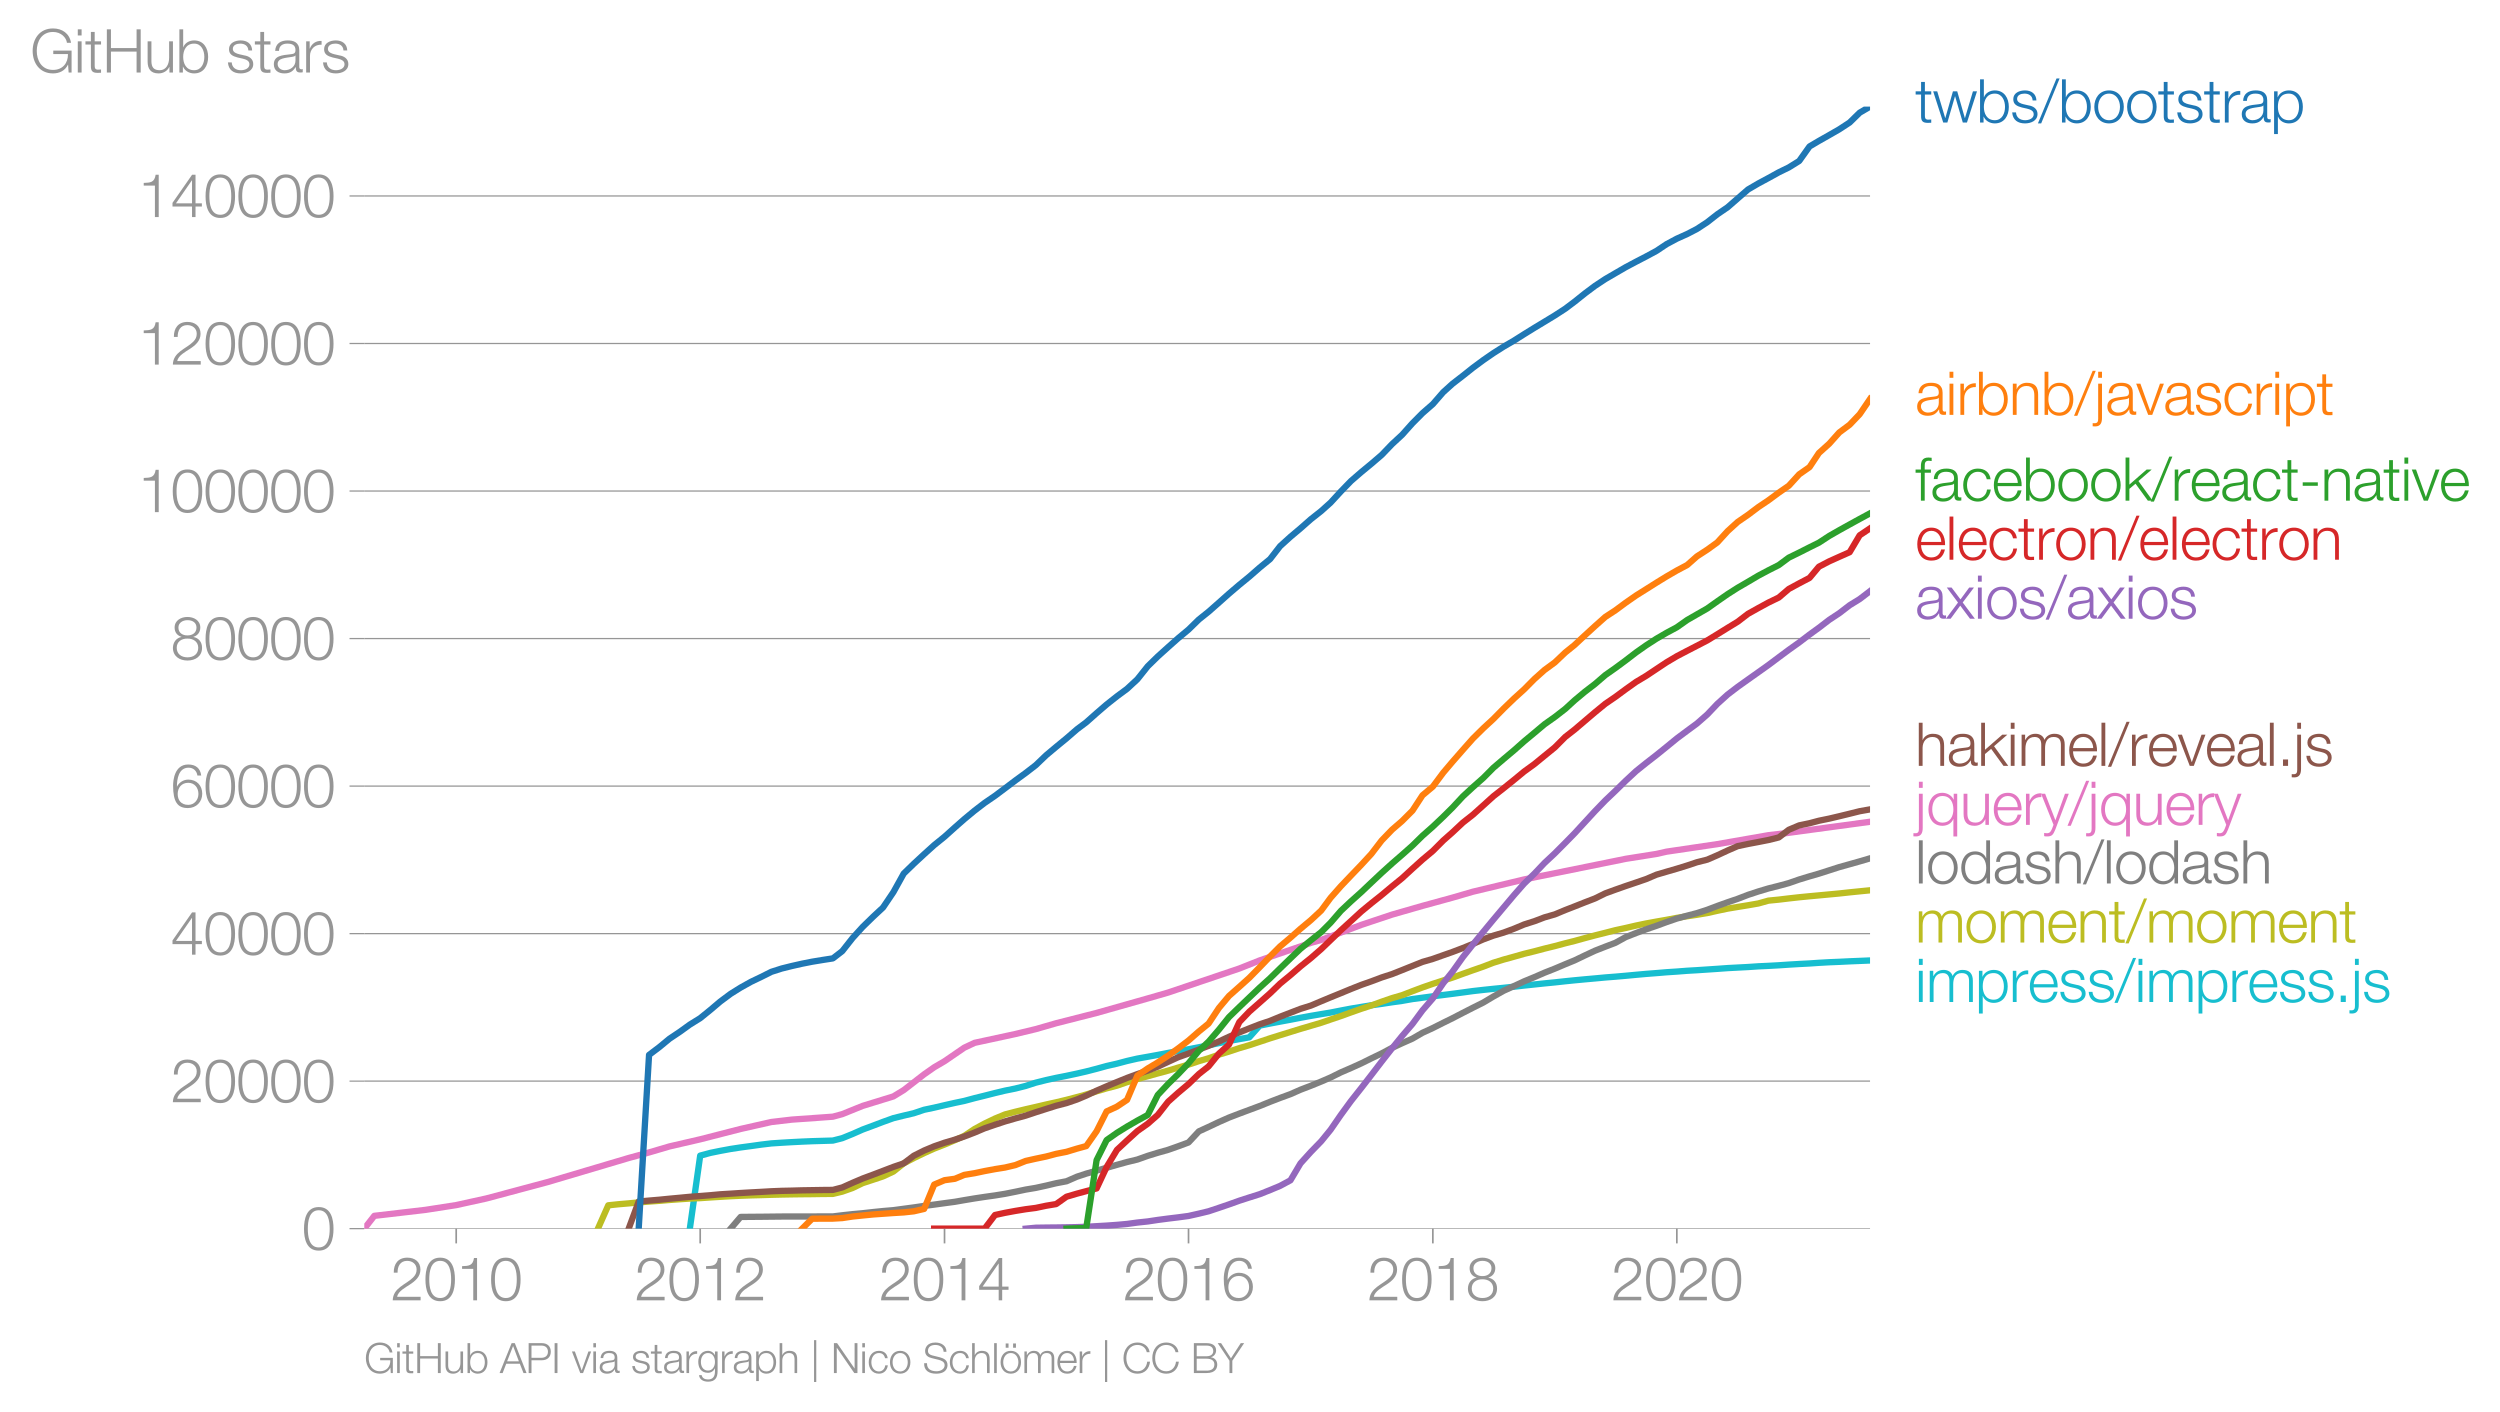 <svg height="446.568" viewBox="0 0 592.923 334.926" width="790.564" xmlns="http://www.w3.org/2000/svg" xmlns:xlink="http://www.w3.org/1999/xlink"><defs><style>*{stroke-linecap:butt;stroke-linejoin:round}</style></defs><g id="figure_1"><path d="M0 334.926h592.923V0H0z" style="fill:none" id="patch_1"/><g id="axes_1"><path d="M86.396 291.4h357.12V25.286H86.396z" style="fill:none" id="patch_2"/><g id="matplotlib.axis_1"><g id="xtick_1"><g id="line2d_1"><defs><path d="M0 0v3.5" id="m1c7917f237" style="stroke:#969696;stroke-width:.4"/></defs><use style="fill:#969696;stroke:#969696;stroke-width:.4" x="108.196" xlink:href="#m1c7917f237" y="291.399"/></g><g style="fill:#969696" transform="matrix(.14 0 0 -.14 92.63 308.396)" id="text_1"><defs><path d="M3181 371H691c109 602 909 999 1344 1293 583 378 1127 845 1127 1594 0 832-608 1260-1389 1260-973 0-1453-665-1434-1587h403c-12 659 276 1248 1012 1248 544 0 1004-333 1004-915 0-358-128-595-371-845C1626 1658 262 1331 230 0h2951v371z" id="HelveticaNeue-Light-32" transform="scale(.016)"/><path d="M1779 4179c1024 0 1159-1190 1159-1965 0-780-135-1971-1159-1971S621 1434 621 2214c0 775 134 1965 1158 1965zm0 339C474 4518 218 3258 218 2208 218 1165 474-96 1779-96c1306 0 1562 1261 1562 2310 0 1044-256 2304-1562 2304z" id="HelveticaNeue-Light-30" transform="scale(.016)"/><path d="M621 3328h1184V0h403v4480h-326c-122-826-557-838-1261-864v-288z" id="HelveticaNeue-Light-31" transform="scale(.016)"/></defs><use xlink:href="#HelveticaNeue-Light-32"/><use x="55.6" xlink:href="#HelveticaNeue-Light-30"/><use x="111.2" xlink:href="#HelveticaNeue-Light-31"/><use x="166.8" xlink:href="#HelveticaNeue-Light-30"/></g></g><g id="xtick_2"><use style="fill:#969696;stroke:#969696;stroke-width:.4" x="166.065" xlink:href="#m1c7917f237" y="291.399" id="line2d_2"/><g style="fill:#969696" transform="matrix(.14 0 0 -.14 150.498 308.396)" id="text_2"><use xlink:href="#HelveticaNeue-Light-32"/><use x="55.6" xlink:href="#HelveticaNeue-Light-30"/><use x="111.2" xlink:href="#HelveticaNeue-Light-31"/><use x="166.8" xlink:href="#HelveticaNeue-Light-32"/></g></g><g id="xtick_3"><use style="fill:#969696;stroke:#969696;stroke-width:.4" x="224.012" xlink:href="#m1c7917f237" y="291.399" id="line2d_3"/><g style="fill:#969696" transform="matrix(.14 0 0 -.14 208.446 308.396)" id="text_3"><defs><path d="M192 1114h2067V0h371v1114h672v339h-672v3027h-364L192 1504v-390zm365 339 1689 2438h13V1453H557z" id="HelveticaNeue-Light-34" transform="scale(.016)"/></defs><use xlink:href="#HelveticaNeue-Light-32"/><use x="55.6" xlink:href="#HelveticaNeue-Light-30"/><use x="111.2" xlink:href="#HelveticaNeue-Light-31"/><use x="166.8" xlink:href="#HelveticaNeue-Light-34"/></g></g><g id="xtick_4"><use style="fill:#969696;stroke:#969696;stroke-width:.4" x="281.881" xlink:href="#m1c7917f237" y="291.399" id="line2d_4"/><g style="fill:#969696" transform="matrix(.14 0 0 -.14 266.315 308.396)" id="text_4"><defs><path d="M1856 2579c685 0 1082-531 1082-1184 0-621-436-1152-1076-1152-780 0-1120 519-1120 1152 0 659 410 1184 1114 1184zm1376 768c-96 781-589 1171-1376 1171-1466 0-1600-1702-1600-2233C256 538 736-96 1824-96c883 0 1517 646 1517 1517 0 877-583 1497-1479 1497-505 0-979-300-1190-742h-13c0 813 192 2003 1235 2003 519 0 864-339 935-832h403z" id="HelveticaNeue-Light-36" transform="scale(.016)"/></defs><use xlink:href="#HelveticaNeue-Light-32"/><use x="55.6" xlink:href="#HelveticaNeue-Light-30"/><use x="111.2" xlink:href="#HelveticaNeue-Light-31"/><use x="166.8" xlink:href="#HelveticaNeue-Light-36"/></g></g><g id="xtick_5"><use style="fill:#969696;stroke:#969696;stroke-width:.4" x="339.829" xlink:href="#m1c7917f237" y="291.399" id="line2d_5"/><g style="fill:#969696" transform="matrix(.14 0 0 -.14 324.262 308.396)" id="text_5"><defs><path d="M1779 243c-627 0-1139 339-1139 1011 0 660 525 986 1139 973 602 13 1139-326 1139-973 0-684-512-1011-1139-1011zm1357 3155c0 768-698 1120-1363 1120-659 0-1357-352-1357-1120 0-492 262-844 730-985v-13c-551-102-896-563-909-1146C237 352 941-96 1779-96c839 0 1543 448 1543 1350 0 602-340 1031-916 1146v13c455 134 730 499 730 985zm-1357-832c-473-12-960 231-960 832 0 512 467 781 960 781 538 0 954-269 954-781 0-576-461-844-954-832z" id="HelveticaNeue-Light-38" transform="scale(.016)"/></defs><use xlink:href="#HelveticaNeue-Light-32"/><use x="55.6" xlink:href="#HelveticaNeue-Light-30"/><use x="111.2" xlink:href="#HelveticaNeue-Light-31"/><use x="166.8" xlink:href="#HelveticaNeue-Light-38"/></g></g><g id="xtick_6"><use style="fill:#969696;stroke:#969696;stroke-width:.4" x="397.697" xlink:href="#m1c7917f237" y="291.399" id="line2d_6"/><g style="fill:#969696" transform="matrix(.14 0 0 -.14 382.13 308.396)" id="text_6"><use xlink:href="#HelveticaNeue-Light-32"/><use x="55.6" xlink:href="#HelveticaNeue-Light-30"/><use x="111.2" xlink:href="#HelveticaNeue-Light-32"/><use x="166.8" xlink:href="#HelveticaNeue-Light-30"/></g></g></g><g id="matplotlib.axis_2"><g id="ytick_1"><path clip-path="url(#p773ea79b3d)" d="M86.396 291.4h357.12" style="fill:none;stroke:#969696;stroke-linecap:square;stroke-width:.3" id="line2d_7"/><g id="line2d_8"><defs><path d="M0 0h-3.5" id="m06f030bf87" style="stroke:#969696;stroke-width:.3"/></defs><use style="fill:#969696;stroke:#969696;stroke-width:.3" x="86.396" xlink:href="#m06f030bf87" y="291.399"/></g><use xlink:href="#HelveticaNeue-Light-30" style="fill:#969696" transform="matrix(.14 0 0 -.14 71.613 296.397)" id="text_7"/></g><g id="ytick_2"><path clip-path="url(#p773ea79b3d)" d="M86.396 256.41h357.12" style="fill:none;stroke:#969696;stroke-linecap:square;stroke-width:.3" id="line2d_9"/><use style="fill:#969696;stroke:#969696;stroke-width:.3" x="86.396" xlink:href="#m06f030bf87" y="256.411" id="line2d_10"/><g style="fill:#969696" transform="matrix(.14 0 0 -.14 40.48 261.41)" id="text_8"><use xlink:href="#HelveticaNeue-Light-32"/><use x="55.6" xlink:href="#HelveticaNeue-Light-30"/><use x="111.2" xlink:href="#HelveticaNeue-Light-30"/><use x="166.8" xlink:href="#HelveticaNeue-Light-30"/><use x="222.4" xlink:href="#HelveticaNeue-Light-30"/></g></g><g id="ytick_3"><path clip-path="url(#p773ea79b3d)" d="M86.396 221.423h357.12" style="fill:none;stroke:#969696;stroke-linecap:square;stroke-width:.3" id="line2d_11"/><use style="fill:#969696;stroke:#969696;stroke-width:.3" x="86.396" xlink:href="#m06f030bf87" y="221.423" id="line2d_12"/><g style="fill:#969696" transform="matrix(.14 0 0 -.14 40.48 226.421)" id="text_9"><use xlink:href="#HelveticaNeue-Light-34"/><use x="55.6" xlink:href="#HelveticaNeue-Light-30"/><use x="111.2" xlink:href="#HelveticaNeue-Light-30"/><use x="166.8" xlink:href="#HelveticaNeue-Light-30"/><use x="222.4" xlink:href="#HelveticaNeue-Light-30"/></g></g><g id="ytick_4"><path clip-path="url(#p773ea79b3d)" d="M86.396 186.434h357.12" style="fill:none;stroke:#969696;stroke-linecap:square;stroke-width:.3" id="line2d_13"/><use style="fill:#969696;stroke:#969696;stroke-width:.3" x="86.396" xlink:href="#m06f030bf87" y="186.434" id="line2d_14"/><g style="fill:#969696" transform="matrix(.14 0 0 -.14 40.48 191.433)" id="text_10"><use xlink:href="#HelveticaNeue-Light-36"/><use x="55.6" xlink:href="#HelveticaNeue-Light-30"/><use x="111.2" xlink:href="#HelveticaNeue-Light-30"/><use x="166.8" xlink:href="#HelveticaNeue-Light-30"/><use x="222.4" xlink:href="#HelveticaNeue-Light-30"/></g></g><g id="ytick_5"><path clip-path="url(#p773ea79b3d)" d="M86.396 151.446h357.12" style="fill:none;stroke:#969696;stroke-linecap:square;stroke-width:.3" id="line2d_15"/><use style="fill:#969696;stroke:#969696;stroke-width:.3" x="86.396" xlink:href="#m06f030bf87" y="151.446" id="line2d_16"/><g style="fill:#969696" transform="matrix(.14 0 0 -.14 40.48 156.444)" id="text_11"><use xlink:href="#HelveticaNeue-Light-38"/><use x="55.6" xlink:href="#HelveticaNeue-Light-30"/><use x="111.2" xlink:href="#HelveticaNeue-Light-30"/><use x="166.8" xlink:href="#HelveticaNeue-Light-30"/><use x="222.4" xlink:href="#HelveticaNeue-Light-30"/></g></g><g id="ytick_6"><path clip-path="url(#p773ea79b3d)" d="M86.396 116.458h357.12" style="fill:none;stroke:#969696;stroke-linecap:square;stroke-width:.3" id="line2d_17"/><use style="fill:#969696;stroke:#969696;stroke-width:.3" x="86.396" xlink:href="#m06f030bf87" y="116.458" id="line2d_18"/><g style="fill:#969696" transform="matrix(.14 0 0 -.14 32.697 121.456)" id="text_12"><use xlink:href="#HelveticaNeue-Light-31"/><use x="55.6" xlink:href="#HelveticaNeue-Light-30"/><use x="111.2" xlink:href="#HelveticaNeue-Light-30"/><use x="166.8" xlink:href="#HelveticaNeue-Light-30"/><use x="222.4" xlink:href="#HelveticaNeue-Light-30"/><use x="278" xlink:href="#HelveticaNeue-Light-30"/></g></g><g id="ytick_7"><path clip-path="url(#p773ea79b3d)" d="M86.396 81.47h357.12" style="fill:none;stroke:#969696;stroke-linecap:square;stroke-width:.3" id="line2d_19"/><use style="fill:#969696;stroke:#969696;stroke-width:.3" x="86.396" xlink:href="#m06f030bf87" y="81.469" id="line2d_20"/><g style="fill:#969696" transform="matrix(.14 0 0 -.14 32.697 86.468)" id="text_13"><use xlink:href="#HelveticaNeue-Light-31"/><use x="55.6" xlink:href="#HelveticaNeue-Light-32"/><use x="111.2" xlink:href="#HelveticaNeue-Light-30"/><use x="166.8" xlink:href="#HelveticaNeue-Light-30"/><use x="222.4" xlink:href="#HelveticaNeue-Light-30"/><use x="278" xlink:href="#HelveticaNeue-Light-30"/></g></g><g id="ytick_8"><path clip-path="url(#p773ea79b3d)" d="M86.396 46.481h357.12" style="fill:none;stroke:#969696;stroke-linecap:square;stroke-width:.3" id="line2d_21"/><use style="fill:#969696;stroke:#969696;stroke-width:.3" x="86.396" xlink:href="#m06f030bf87" y="46.481" id="line2d_22"/><g style="fill:#969696" transform="matrix(.14 0 0 -.14 32.697 51.48)" id="text_14"><use xlink:href="#HelveticaNeue-Light-31"/><use x="55.6" xlink:href="#HelveticaNeue-Light-34"/><use x="111.2" xlink:href="#HelveticaNeue-Light-30"/><use x="166.8" xlink:href="#HelveticaNeue-Light-30"/><use x="222.4" xlink:href="#HelveticaNeue-Light-30"/><use x="278" xlink:href="#HelveticaNeue-Light-30"/></g></g><g style="fill:#969696" transform="matrix(.14 0 0 -.14 7.2 17.197)" id="text_15"><defs><path d="M4365 2323H2426v-371h1555c19-966-570-1677-1581-1677-1210 0-1722 1011-1722 2010 0 998 512 2009 1722 2009 870 0 1414-620 1472-1145h435c-166 998-947 1517-1907 1517-1440 0-2157-1133-2157-2381S960-96 2400-96c659 0 1274 275 1581 928h13l57-832h314v2323z" id="HelveticaNeue-Light-47" transform="scale(.016)"/><path d="M390 0h404v3302H390V0zm0 3923h404v647H390v-647z" id="HelveticaNeue-Light-69" transform="scale(.016)"/><path d="M1024 4294H621v-992H45v-339h576V704c-7-563 179-742 717-742 121 0 236 12 358 12v346c-115-13-230-19-346-19-288 19-326 173-326 435v2227h672v339h-672v992z" id="HelveticaNeue-Light-74" transform="scale(.016)"/><path d="M461 0h435v2214h2714V0h435v4570h-435V2586H896v1984H461V0z" id="HelveticaNeue-Light-48" transform="scale(.016)"/><path d="M3059 3302h-403V1568c0-672-301-1325-992-1325-640 0-864 314-883 909v2150H378V1158C378 390 704-96 1536-96c493 0 928 250 1139 691h13V0h371v3302z" id="HelveticaNeue-Light-75" transform="scale(.016)"/><path d="M3027 1651c0-685-313-1408-1081-1408-858 0-1159 723-1159 1408s301 1408 1159 1408c768 0 1081-723 1081-1408zM384 0h371v627h13C954 179 1414-96 1946-96c1004 0 1484 813 1484 1747 0 935-480 1747-1484 1747-493 0-973-249-1146-723h-13v1895H384V0z" id="HelveticaNeue-Light-62" transform="scale(.016)"/><path d="M2765 2336c-26 717-551 1062-1210 1062-582 0-1241-256-1241-928 0-563 396-742 921-883l519-115c364-90 723-218 723-602 0-460-525-627-903-627-537 0-940 282-972 826H198C262 262 787-96 1555-96c615 0 1325 275 1325 992 0 576-480 845-941 915l-537 122c-276 70-685 198-685 557 0 428 422 569 781 569 460 0 844-224 864-723h403z" id="HelveticaNeue-Light-73" transform="scale(.016)"/><path d="M2496 1280c6-646-538-1037-1152-1037-378 0-736 250-736 653 0 646 851 640 1536 762 109 19 288 51 339 147h13v-525zM749 2291c13 538 384 768 883 768 474 0 864-134 864-678 0-365-186-410-518-448-871-103-1773-135-1773-1063 0-665 499-966 1107-966 634 0 922 243 1203 672h13c0-346 64-576 474-576 108 0 172 6 262 26v339c-32-13-83-26-128-26-160 0-237 90-237 243v1754c0 883-633 1062-1216 1062-755 0-1299-332-1337-1107h403z" id="HelveticaNeue-Light-61" transform="scale(.016)"/><path d="M384 0h403v1760c0 685 499 1222 1229 1184v403c-595 26-1043-288-1248-819h-13v774H384V0z" id="HelveticaNeue-Light-72" transform="scale(.016)"/></defs><use xlink:href="#HelveticaNeue-Light-47"/><use x="74.1" xlink:href="#HelveticaNeue-Light-69"/><use x="92.6" xlink:href="#HelveticaNeue-Light-74"/><use x="122.2" xlink:href="#HelveticaNeue-Light-48"/><use x="192.6" xlink:href="#HelveticaNeue-Light-75"/><use x="246.3" xlink:href="#HelveticaNeue-Light-62"/><use x="303.7" xlink:href="#HelveticaNeue-Light-20"/><use x="331.5" xlink:href="#HelveticaNeue-Light-73"/><use x="379.6" xlink:href="#HelveticaNeue-Light-74"/><use x="409.2" xlink:href="#HelveticaNeue-Light-61"/><use x="461.1" xlink:href="#HelveticaNeue-Light-72"/><use x="492.6" xlink:href="#HelveticaNeue-Light-73"/></g></g><path clip-path="url(#p773ea79b3d)" d="m163.607 291.4 2.458-17.324 2.457-.656 2.299-.469 2.457-.454 2.378-.364 2.458-.33 2.378-.333 2.457-.292 2.458-.163 2.378-.138 2.457-.125 2.379-.101 2.457-.072 2.457-.073 2.22-.567 2.458-1 2.378-1.05 2.457-.912 2.378-.904 2.458-.885 2.457-.607 2.378-.559 2.458-.823 2.378-.5 2.457-.575 2.458-.556 2.22-.464 2.457-.66 2.378-.587 2.457-.624 2.379-.57 2.457-.498 2.457-.622 2.379-.772 2.457-.614 2.378-.525 2.458-.484 2.457-.523 2.22-.511 2.457-.633 2.378-.657 2.458-.563 2.378-.633 2.457-.563 2.458-.436 2.378-.434 2.457-.476 2.378-.453 2.458-.413 2.457-.476 2.3-.467 2.457-.52 2.378-.503 2.457-.443 2.378-.428 2.458-2.773 2.457-.495 2.378-.451 2.458-.457 2.378-.458 2.457-.45 2.458-.418 2.22-.368 2.457-.484 2.378-.45 2.457-.407 2.379-.39 2.457-.335 2.457-.374 2.379-.332 2.457-.434 2.378-.32 2.458-.331 2.457-.31 2.22-.28 2.457-.327 2.378-.325 2.458-.278 2.378-.25 2.457-.244 2.458-.265 2.378-.273 2.457-.258 2.378-.253 2.458-.24 2.457-.27 2.22-.225 2.457-.233 2.378-.211 2.458-.23 2.378-.185 2.457-.215 2.458-.231 2.378-.213 2.457-.191 2.379-.198 2.457-.162 2.458-.191 2.298-.133 2.458-.163 2.378-.159 2.457-.178 2.379-.126 2.457-.128 2.457-.166 2.379-.11 2.457-.135 2.378-.16 2.458-.146 2.457-.126 2.22-.154 2.457-.138 2.378-.097 2.458-.12 2.378-.097 2.457-.103" style="fill:none;stroke:#17becf;stroke-linecap:square;stroke-width:1.5" id="line2d_23"/><path clip-path="url(#p773ea79b3d)" d="m141.807 291.4 2.458-5.536 2.378-.25 2.457-.21 2.378-.23 2.458-.204 2.457-.17 2.379-.204 2.457-.174 2.378-.159 2.458-.105 2.457-.166 2.299-.143 2.457-.146 2.378-.112 2.458-.089 2.378-.061 2.457-.075 2.458-.058 2.378-.044 2.457-.033 2.379-.02 2.457-.038 2.457-.019 2.22-.535 2.458-.866 2.378-1.15 2.457-.804 2.378-.795 2.458-1.144 2.457-1.952 2.378-1.242 2.458-1.186 2.378-1.07 2.457-.958 2.458-1.044 2.22-1.01 2.457-1.642 2.378-1.284 2.457-1.183 2.379-.98 2.457-.638 2.457-.595 2.379-.544 2.457-.576 2.378-.523 2.458-.59 2.457-.646 2.22-.608 2.457-.766 2.378-.7 2.458-.64 2.378-.822 2.457-.744 2.458-.668 2.378-.663 2.457-.665 2.378-.722 2.458-.712 2.457-.819 2.3-.675 2.457-.863 2.378-.722 2.457-.819 2.378-.698 2.458-.813 2.457-.82 2.378-.743 2.458-.762 2.378-.737 2.457-.722 2.458-.725 2.22-.764 2.457-.83 2.378-.862 2.457-.864 2.379-.778 2.457-.901 2.457-.847 2.379-.69 2.457-.95 2.378-.892 2.458-.855 2.457-.792 2.22-.691 2.457-.894 2.378-.85 2.458-.856 2.378-.919 2.457-.76 2.458-.676 2.378-.677 2.457-.603 2.378-.632 2.458-.603 2.457-.66 2.22-.553 2.457-.682 2.378-.635 2.458-.616 2.378-.617 2.457-.532 2.458-.57 2.378-.496 2.457-.45 2.379-.417 2.457-.462 2.458-.385 2.298-.346 2.458-.413 2.378-.534 2.457-.516 2.379-.397 2.457-.397 2.457-.43 2.379-.667 2.457-.243 2.378-.285 2.458-.273 2.457-.242 2.22-.204 2.457-.231 2.378-.223 2.458-.269 2.378-.241 2.457-.244" style="fill:none;stroke:#bcbd22;stroke-linecap:square;stroke-width:1.5" id="line2d_24"/><path clip-path="url(#p773ea79b3d)" d="m173.278 291.4 2.378-2.78 2.458-.025 2.378-.018 2.457-.028 2.458-.026 2.378-.007 2.457-.005 2.379-.002 2.457-.005 2.457-.005 2.22-.272 2.458-.269 2.378-.219 2.457-.276 2.378-.24 2.458-.21 2.457-.33 2.378-.319 2.458-.362 2.378-.308 2.457-.34 2.458-.33 2.22-.388 2.457-.41 2.378-.36 2.457-.346 2.379-.385 2.457-.49 2.457-.518 2.379-.399 2.457-.537 2.378-.567 2.458-.468 2.457-1.076 2.22-.735 2.457-.705 2.378-.684 2.458-.698 2.378-.66 2.457-.596 2.458-.875 2.378-.731 2.457-.696 2.378-.84 2.458-.905 2.457-2.638 2.3-1.055 2.457-1.161 2.378-1.05 2.457-.945 2.378-.885 2.458-.915 2.457-.997 2.378-.917 2.458-.899 2.378-1.048 2.457-.943 2.458-1 2.22-.962 2.457-1.216 2.378-1.027 2.457-1.11 2.379-1.178 2.457-1.186 2.457-1.313 2.379-1.095 2.457-1.09 2.378-1.385 2.458-1.13 2.457-1.239 2.22-1.091 2.457-1.274 2.378-1.214 2.458-1.226 2.378-1.421 2.457-1.377 2.458-1.114 2.378-1.111 2.457-1.013 2.378-1.036 2.458-.972 2.457-1.041 2.22-.912 2.457-1.18 2.378-1.111 2.458-.964 2.378-.906 2.457-1.356 2.458-.968 2.378-.881 2.457-.835 2.379-.876 2.457-.842 2.458-.69 2.298-.596 2.458-.796 2.378-.906 2.457-.878 2.379-.812 2.457-.946 2.457-.807 2.379-.712 2.457-.62 2.378-.646 2.458-.857 2.457-.747 2.22-.64 2.457-.788 2.378-.764 2.458-.686 2.378-.672 2.457-.722" style="fill:none;stroke:#7f7f7f;stroke-linecap:square;stroke-width:1.5" id="line2d_25"/><g style="fill:#1f77b4" transform="matrix(.14 0 0 -.14 454.23 29.054)" id="text_16"><defs><path d="M1114 0h441l807 2778h12L3187 0h442l1062 3302h-429L3418 474h-13l-807 2828h-454L1338 474h-13L480 3302H51L1114 0z" id="HelveticaNeue-Light-77" transform="scale(.016)"/><path d="m262-96 1952 4762h-326L-83-96h345z" id="HelveticaNeue-Light-2f" transform="scale(.016)"/><path d="M1779 3398c-1011 0-1561-800-1561-1747S768-96 1779-96s1562 800 1562 1747-551 1747-1562 1747zm0-339c775 0 1159-704 1159-1408S2554 243 1779 243c-774 0-1158 704-1158 1408s384 1408 1158 1408z" id="HelveticaNeue-Light-6f" transform="scale(.016)"/><path d="M3027 1651c0-685-313-1408-1081-1408-858 0-1159 723-1159 1408 0 749 269 1408 1159 1408 768 0 1081-723 1081-1408zM384-1222h403V627h13C973 154 1453-96 1946-96c1004 0 1484 813 1484 1747 0 935-480 1747-1484 1747-532 0-992-275-1178-723h-13v627H384v-4524z" id="HelveticaNeue-Light-70" transform="scale(.016)"/></defs><use xlink:href="#HelveticaNeue-Light-74"/><use x="29.6" xlink:href="#HelveticaNeue-Light-77"/><use x="103.7" xlink:href="#HelveticaNeue-Light-62"/><use x="161.1" xlink:href="#HelveticaNeue-Light-73"/><use x="209.2" xlink:href="#HelveticaNeue-Light-2f"/><use x="242.5" xlink:href="#HelveticaNeue-Light-62"/><use x="299.9" xlink:href="#HelveticaNeue-Light-6f"/><use x="355.5" xlink:href="#HelveticaNeue-Light-6f"/><use x="411.1" xlink:href="#HelveticaNeue-Light-74"/><use x="440.7" xlink:href="#HelveticaNeue-Light-73"/><use x="488.8" xlink:href="#HelveticaNeue-Light-74"/><use x="518.4" xlink:href="#HelveticaNeue-Light-72"/><use x="549.9" xlink:href="#HelveticaNeue-Light-61"/><use x="601.8" xlink:href="#HelveticaNeue-Light-70"/></g><g style="fill:#ff7f0e" transform="matrix(.14 0 0 -.14 454.23 98.395)" id="text_17"><defs><path d="M378 0h403v1926c13 647 397 1133 1037 1133 652 0 838-429 838-998V0h403v2125c0 787-281 1273-1209 1273-468 0-909-268-1056-665h-13v569H378V0z" id="HelveticaNeue-Light-6e" transform="scale(.016)"/><path d="M390-403c0-275-51-480-364-480-64-7-154 0-218 6v-333c96 0 186-12 282-12 569 0 704 422 704 915v3609H390V-403zm0 4326h404v647H390v-647z" id="HelveticaNeue-Light-6a" transform="scale(.016)"/><path d="M1286 0h429l1235 3302h-416L1510 403h-12L461 3302H13L1286 0z" id="HelveticaNeue-Light-76" transform="scale(.016)"/><path d="M3117 2266c-90 755-634 1132-1338 1132-1011 0-1561-800-1561-1747S768-96 1779-96c736 0 1255 486 1363 1280h-403c-51-550-461-941-960-941-774 0-1158 704-1158 1408s384 1408 1158 1408c525 0 826-301 935-793h403z" id="HelveticaNeue-Light-63" transform="scale(.016)"/></defs><use xlink:href="#HelveticaNeue-Light-61"/><use x="51.9" xlink:href="#HelveticaNeue-Light-69"/><use x="70.4" xlink:href="#HelveticaNeue-Light-72"/><use x="101.9" xlink:href="#HelveticaNeue-Light-62"/><use x="159.3" xlink:href="#HelveticaNeue-Light-6e"/><use x="213" xlink:href="#HelveticaNeue-Light-62"/><use x="270.4" xlink:href="#HelveticaNeue-Light-2f"/><use x="303.7" xlink:href="#HelveticaNeue-Light-6a"/><use x="322.2" xlink:href="#HelveticaNeue-Light-61"/><use x="374.1" xlink:href="#HelveticaNeue-Light-76"/><use x="420.4" xlink:href="#HelveticaNeue-Light-61"/><use x="472.3" xlink:href="#HelveticaNeue-Light-73"/><use x="520.4" xlink:href="#HelveticaNeue-Light-63"/><use x="572.3" xlink:href="#HelveticaNeue-Light-72"/><use x="603.8" xlink:href="#HelveticaNeue-Light-69"/><use x="622.3" xlink:href="#HelveticaNeue-Light-70"/><use x="679.7" xlink:href="#HelveticaNeue-Light-74"/></g><g style="fill:#2ca02c" transform="matrix(.14 0 0 -.14 454.23 118.748)" id="text_18"><defs><path d="M1658 3302h-653v288c6 359-7 640 441 640 96 0 186-12 295-32v346c-128 19-224 26-339 26-647 0-807-397-800-967v-301H38v-339h564V0h403v2963h653v339z" id="HelveticaNeue-Light-66" transform="scale(.016)"/><path d="M3162 1542c32 928-391 1856-1453 1856-1050 0-1491-876-1491-1747C218 710 659-96 1709-96c832 0 1267 435 1440 1184h-403c-128-499-448-845-1037-845-775 0-1082 711-1088 1299h2541zM621 1882c64 601 429 1177 1088 1177 653 0 1030-569 1049-1177H621z" id="HelveticaNeue-Light-65" transform="scale(.016)"/><path d="M384 0h403v1254l653 544L2746 0h505L1747 2080l1408 1222h-537L787 1702v2868H384V0z" id="HelveticaNeue-Light-6b" transform="scale(.016)"/><path d="M1984 1574v372H384v-372h1600z" id="HelveticaNeue-Light-2d" transform="scale(.016)"/></defs><use xlink:href="#HelveticaNeue-Light-66"/><use x="25.9" xlink:href="#HelveticaNeue-Light-61"/><use x="77.8" xlink:href="#HelveticaNeue-Light-63"/><use x="129.7" xlink:href="#HelveticaNeue-Light-65"/><use x="181.6" xlink:href="#HelveticaNeue-Light-62"/><use x="239" xlink:href="#HelveticaNeue-Light-6f"/><use x="294.6" xlink:href="#HelveticaNeue-Light-6f"/><use x="350.2" xlink:href="#HelveticaNeue-Light-6b"/><use x="400.2" xlink:href="#HelveticaNeue-Light-2f"/><use x="433.5" xlink:href="#HelveticaNeue-Light-72"/><use x="465" xlink:href="#HelveticaNeue-Light-65"/><use x="516.9" xlink:href="#HelveticaNeue-Light-61"/><use x="568.8" xlink:href="#HelveticaNeue-Light-63"/><use x="620.7" xlink:href="#HelveticaNeue-Light-74"/><use x="650.3" xlink:href="#HelveticaNeue-Light-2d"/><use x="687.3" xlink:href="#HelveticaNeue-Light-6e"/><use x="741" xlink:href="#HelveticaNeue-Light-61"/><use x="792.9" xlink:href="#HelveticaNeue-Light-74"/><use x="822.5" xlink:href="#HelveticaNeue-Light-69"/><use x="841" xlink:href="#HelveticaNeue-Light-76"/><use x="887.3" xlink:href="#HelveticaNeue-Light-65"/></g><g style="fill:#d62728" transform="matrix(.14 0 0 -.14 454.23 132.748)" id="text_19"><defs><path d="M390 0h404v4570H390V0z" id="HelveticaNeue-Light-6c" transform="scale(.016)"/></defs><use xlink:href="#HelveticaNeue-Light-65"/><use x="51.9" xlink:href="#HelveticaNeue-Light-6c"/><use x="70.4" xlink:href="#HelveticaNeue-Light-65"/><use x="122.3" xlink:href="#HelveticaNeue-Light-63"/><use x="174.2" xlink:href="#HelveticaNeue-Light-74"/><use x="203.8" xlink:href="#HelveticaNeue-Light-72"/><use x="235.3" xlink:href="#HelveticaNeue-Light-6f"/><use x="290.9" xlink:href="#HelveticaNeue-Light-6e"/><use x="344.6" xlink:href="#HelveticaNeue-Light-2f"/><use x="377.9" xlink:href="#HelveticaNeue-Light-65"/><use x="429.8" xlink:href="#HelveticaNeue-Light-6c"/><use x="448.3" xlink:href="#HelveticaNeue-Light-65"/><use x="500.2" xlink:href="#HelveticaNeue-Light-63"/><use x="552.1" xlink:href="#HelveticaNeue-Light-74"/><use x="581.7" xlink:href="#HelveticaNeue-Light-72"/><use x="613.2" xlink:href="#HelveticaNeue-Light-6f"/><use x="668.8" xlink:href="#HelveticaNeue-Light-6e"/></g><g style="fill:#9467bd" transform="matrix(.14 0 0 -.14 454.23 146.748)" id="text_20"><defs><path d="M6 0h500l1017 1389L2560 0h512L1786 1722l1190 1580h-506l-921-1254-941 1254H102l1184-1587L6 0z" id="HelveticaNeue-Light-78" transform="scale(.016)"/></defs><use xlink:href="#HelveticaNeue-Light-61"/><use x="51.9" xlink:href="#HelveticaNeue-Light-78"/><use x="100" xlink:href="#HelveticaNeue-Light-69"/><use x="118.5" xlink:href="#HelveticaNeue-Light-6f"/><use x="174.1" xlink:href="#HelveticaNeue-Light-73"/><use x="222.2" xlink:href="#HelveticaNeue-Light-2f"/><use x="255.5" xlink:href="#HelveticaNeue-Light-61"/><use x="307.4" xlink:href="#HelveticaNeue-Light-78"/><use x="355.5" xlink:href="#HelveticaNeue-Light-69"/><use x="374" xlink:href="#HelveticaNeue-Light-6f"/><use x="429.6" xlink:href="#HelveticaNeue-Light-73"/></g><g style="fill:#8c564b" transform="matrix(.14 0 0 -.14 454.23 181.64)" id="text_21"><defs><path d="M378 0h403v1926c13 647 397 1133 1037 1133 652 0 838-429 838-998V0h403v2125c0 787-281 1273-1209 1273-468 0-909-268-1056-665h-13v1837H378V0z" id="HelveticaNeue-Light-68" transform="scale(.016)"/><path d="M384 0h403v1843c7 691 288 1216 986 1216 512 0 697-371 691-819V0h403v1869c0 614 199 1190 896 1190 576 0 781-294 781-838V0h403v2240c0 781-371 1158-1094 1158-435 0-851-211-1050-646-121 435-512 646-947 646-525 0-870-256-1082-652h-19v556H384V0z" id="HelveticaNeue-Light-6d" transform="scale(.016)"/><path d="M1158 0v678H621V0h537z" id="HelveticaNeue-Light-2e" transform="scale(.016)"/></defs><use xlink:href="#HelveticaNeue-Light-68"/><use x="53.7" xlink:href="#HelveticaNeue-Light-61"/><use x="105.6" xlink:href="#HelveticaNeue-Light-6b"/><use x="155.6" xlink:href="#HelveticaNeue-Light-69"/><use x="174.1" xlink:href="#HelveticaNeue-Light-6d"/><use x="257.4" xlink:href="#HelveticaNeue-Light-65"/><use x="309.3" xlink:href="#HelveticaNeue-Light-6c"/><use x="327.8" xlink:href="#HelveticaNeue-Light-2f"/><use x="361.1" xlink:href="#HelveticaNeue-Light-72"/><use x="392.6" xlink:href="#HelveticaNeue-Light-65"/><use x="444.5" xlink:href="#HelveticaNeue-Light-76"/><use x="490.8" xlink:href="#HelveticaNeue-Light-65"/><use x="542.7" xlink:href="#HelveticaNeue-Light-61"/><use x="594.6" xlink:href="#HelveticaNeue-Light-6c"/><use x="613.1" xlink:href="#HelveticaNeue-Light-2e"/><use x="640.9" xlink:href="#HelveticaNeue-Light-6a"/><use x="659.4" xlink:href="#HelveticaNeue-Light-73"/></g><g style="fill:#e377c2" transform="matrix(.14 0 0 -.14 454.23 195.64)" id="text_22"><defs><path d="M646 1651c0 685 314 1408 1082 1408 858 0 1158-723 1158-1408S2586 243 1728 243C960 243 646 966 646 1651zm2644 1651h-372v-627h-12c-173 429-698 723-1178 723-1005 0-1485-812-1485-1747C243 717 723-96 1728-96c493 0 973 250 1146 723h12v-1849h404v4524z" id="HelveticaNeue-Light-71" transform="scale(.016)"/><path d="m1331 13-141-378c-134-307-217-518-576-518-89 0-179 13-275 32v-339c64-26 147-26 307-32 506 0 640 160 871 716l1433 3808h-403L1530 486 442 3302H13L1331 13z" id="HelveticaNeue-Light-79" transform="scale(.016)"/></defs><use xlink:href="#HelveticaNeue-Light-6a"/><use x="18.5" xlink:href="#HelveticaNeue-Light-71"/><use x="75.9" xlink:href="#HelveticaNeue-Light-75"/><use x="129.6" xlink:href="#HelveticaNeue-Light-65"/><use x="181.5" xlink:href="#HelveticaNeue-Light-72"/><use x="213" xlink:href="#HelveticaNeue-Light-79"/><use x="259.3" xlink:href="#HelveticaNeue-Light-2f"/><use x="292.6" xlink:href="#HelveticaNeue-Light-6a"/><use x="311.1" xlink:href="#HelveticaNeue-Light-71"/><use x="368.5" xlink:href="#HelveticaNeue-Light-75"/><use x="422.2" xlink:href="#HelveticaNeue-Light-65"/><use x="474.1" xlink:href="#HelveticaNeue-Light-72"/><use x="505.6" xlink:href="#HelveticaNeue-Light-79"/></g><g style="fill:#7f7f7f" transform="matrix(.14 0 0 -.14 454.23 209.534)" id="text_23"><defs><path d="M646 1651c0 685 314 1408 1082 1408 858 0 1158-723 1158-1408S2586 243 1728 243C960 243 646 966 646 1651zm2644 2919h-404V2675h-12c-173 474-653 723-1146 723-1005 0-1485-812-1485-1747C243 717 723-96 1728-96c480 0 1005 294 1178 723h12V0h372v4570z" id="HelveticaNeue-Light-64" transform="scale(.016)"/></defs><use xlink:href="#HelveticaNeue-Light-6c"/><use x="18.5" xlink:href="#HelveticaNeue-Light-6f"/><use x="74.1" xlink:href="#HelveticaNeue-Light-64"/><use x="131.5" xlink:href="#HelveticaNeue-Light-61"/><use x="183.4" xlink:href="#HelveticaNeue-Light-73"/><use x="231.5" xlink:href="#HelveticaNeue-Light-68"/><use x="285.2" xlink:href="#HelveticaNeue-Light-2f"/><use x="318.5" xlink:href="#HelveticaNeue-Light-6c"/><use x="337" xlink:href="#HelveticaNeue-Light-6f"/><use x="392.6" xlink:href="#HelveticaNeue-Light-64"/><use x="450" xlink:href="#HelveticaNeue-Light-61"/><use x="501.9" xlink:href="#HelveticaNeue-Light-73"/><use x="550" xlink:href="#HelveticaNeue-Light-68"/></g><g style="fill:#bcbd22" transform="matrix(.14 0 0 -.14 454.23 223.534)" id="text_24"><use xlink:href="#HelveticaNeue-Light-6d"/><use x="83.3" xlink:href="#HelveticaNeue-Light-6f"/><use x="138.9" xlink:href="#HelveticaNeue-Light-6d"/><use x="222.2" xlink:href="#HelveticaNeue-Light-65"/><use x="274.1" xlink:href="#HelveticaNeue-Light-6e"/><use x="327.8" xlink:href="#HelveticaNeue-Light-74"/><use x="357.4" xlink:href="#HelveticaNeue-Light-2f"/><use x="390.7" xlink:href="#HelveticaNeue-Light-6d"/><use x="474" xlink:href="#HelveticaNeue-Light-6f"/><use x="529.6" xlink:href="#HelveticaNeue-Light-6d"/><use x="612.9" xlink:href="#HelveticaNeue-Light-65"/><use x="664.8" xlink:href="#HelveticaNeue-Light-6e"/><use x="718.5" xlink:href="#HelveticaNeue-Light-74"/></g><g style="fill:#17becf" transform="matrix(.14 0 0 -.14 454.23 237.64)" id="text_25"><use xlink:href="#HelveticaNeue-Light-69"/><use x="18.5" xlink:href="#HelveticaNeue-Light-6d"/><use x="101.8" xlink:href="#HelveticaNeue-Light-70"/><use x="159.2" xlink:href="#HelveticaNeue-Light-72"/><use x="190.7" xlink:href="#HelveticaNeue-Light-65"/><use x="242.6" xlink:href="#HelveticaNeue-Light-73"/><use x="290.7" xlink:href="#HelveticaNeue-Light-73"/><use x="338.8" xlink:href="#HelveticaNeue-Light-2f"/><use x="372.1" xlink:href="#HelveticaNeue-Light-69"/><use x="390.6" xlink:href="#HelveticaNeue-Light-6d"/><use x="473.9" xlink:href="#HelveticaNeue-Light-70"/><use x="531.3" xlink:href="#HelveticaNeue-Light-72"/><use x="562.8" xlink:href="#HelveticaNeue-Light-65"/><use x="614.7" xlink:href="#HelveticaNeue-Light-73"/><use x="662.8" xlink:href="#HelveticaNeue-Light-73"/><use x="710.9" xlink:href="#HelveticaNeue-Light-2e"/><use x="738.7" xlink:href="#HelveticaNeue-Light-6a"/><use x="757.2" xlink:href="#HelveticaNeue-Light-73"/></g><g style="fill:#969696" transform="matrix(.097 0 0 -.097 86.396 325.646)" id="text_26"><defs><path d="M-45 0h467l551 1421h2080L3610 0h467L2285 4570h-487L-45 0zm2067 4134 884-2342H1107l915 2342z" id="HelveticaNeue-Light-41" transform="scale(.016)"/><path d="M461 0h435v1958h1594c819 0 1356 480 1356 1306s-537 1306-1356 1306H461V0zm435 4198h1498c601 0 1017-307 1017-934s-416-934-1017-934H896v1868z" id="HelveticaNeue-Light-50" transform="scale(.016)"/><path d="M493 0h435v4570H493V0z" id="HelveticaNeue-Light-49" transform="scale(.016)"/><path d="M1709 378c-743 0-1088 646-1088 1312 0 684 320 1369 1088 1369 761 0 1062-723 1062-1369 0-672-365-1312-1062-1312zm1465 2924h-403v-569h-13c-160 365-569 665-1049 665-954 0-1491-755-1491-1664C218 794 653 38 1709 38c473 0 864 276 1049 679h13V269c0-807-320-1248-1062-1248-448 0-877 173-967 659H339c58-704 711-998 1370-998 1081 0 1459 601 1465 1587v3033z" id="HelveticaNeue-Light-67" transform="scale(.016)"/><path d="M544-1370h339v6400H544v-6400z" id="HelveticaNeue-Light-7c" transform="scale(.016)"/><path d="M454 0h436v3866h12L3565 0h486v4570h-435V704h-13L941 4570H454V0z" id="HelveticaNeue-Light-4e" transform="scale(.016)"/><path d="M230 1504C179 390 973-96 2054-96c1620 0 1748 992 1748 1306 0 748-538 1030-1184 1203l-1114 275c-371 90-691 269-691 698 0 678 550 908 1145 908 647 0 1223-352 1248-1049h436c6 934-788 1421-1690 1421-1286 0-1574-839-1574-1287 0-710 492-966 1030-1101l1018-249c422-103 940-307 940-826 0-665-729-928-1209-928-832 0-1511 288-1491 1229H230z" id="HelveticaNeue-Light-53" transform="scale(.016)"/><path d="M1779 3398c-1011 0-1561-800-1561-1747S768-96 1779-96s1562 800 1562 1747-551 1747-1562 1747zm0-339c775 0 1159-704 1159-1408S2554 243 1779 243c-774 0-1158 704-1158 1408s384 1408 1158 1408zm787 813v646h-435v-646h435zm-1132 0v646H998v-646h436z" id="HelveticaNeue-Light-f6" transform="scale(.016)"/><path d="M4237 3187c-115 960-973 1479-1837 1479-1440 0-2157-1133-2157-2381S960-96 2400-96c1069 0 1779 717 1901 1837h-435c-84-813-621-1466-1466-1466-1210 0-1722 1011-1722 2010 0 998 512 2009 1722 2009 666 0 1248-403 1402-1107h435z" id="HelveticaNeue-Light-43" transform="scale(.016)"/><path d="M896 2195h1498c761 0 1203-301 1203-883 0-730-557-947-1203-941H896v1824zM461 0h1933c1484 0 1638 864 1638 1299 0 595-378 1037-966 1114v13c473 102 793 544 793 1024 0 851-697 1120-1465 1120H461V0zm435 4198h1498c678 0 1030-288 1030-857 0-429-333-775-1030-775H896v1632z" id="HelveticaNeue-Light-42" transform="scale(.016)"/><path d="M1734 0h436v1882l1804 2688h-518L1958 2253 454 4570H-64l1798-2688V0z" id="HelveticaNeue-Light-59" transform="scale(.016)"/></defs><use xlink:href="#HelveticaNeue-Light-47"/><use x="74.1" xlink:href="#HelveticaNeue-Light-69"/><use x="92.6" xlink:href="#HelveticaNeue-Light-74"/><use x="122.2" xlink:href="#HelveticaNeue-Light-48"/><use x="192.6" xlink:href="#HelveticaNeue-Light-75"/><use x="246.3" xlink:href="#HelveticaNeue-Light-62"/><use x="303.7" xlink:href="#HelveticaNeue-Light-20"/><use x="331.5" xlink:href="#HelveticaNeue-Light-41"/><use x="394.5" xlink:href="#HelveticaNeue-Light-50"/><use x="457.5" xlink:href="#HelveticaNeue-Light-49"/><use x="479.7" xlink:href="#HelveticaNeue-Light-20"/><use x="507.5" xlink:href="#HelveticaNeue-Light-76"/><use x="553.8" xlink:href="#HelveticaNeue-Light-69"/><use x="572.3" xlink:href="#HelveticaNeue-Light-61"/><use x="624.2" xlink:href="#HelveticaNeue-Light-20"/><use x="652" xlink:href="#HelveticaNeue-Light-73"/><use x="700.1" xlink:href="#HelveticaNeue-Light-74"/><use x="729.7" xlink:href="#HelveticaNeue-Light-61"/><use x="781.6" xlink:href="#HelveticaNeue-Light-72"/><use x="813.1" xlink:href="#HelveticaNeue-Light-67"/><use x="868.7" xlink:href="#HelveticaNeue-Light-72"/><use x="900.2" xlink:href="#HelveticaNeue-Light-61"/><use x="952.1" xlink:href="#HelveticaNeue-Light-70"/><use x="1009.5" xlink:href="#HelveticaNeue-Light-68"/><use x="1063.2" xlink:href="#HelveticaNeue-Light-20"/><use x="1091" xlink:href="#HelveticaNeue-Light-7c"/><use x="1113.2" xlink:href="#HelveticaNeue-Light-20"/><use x="1141" xlink:href="#HelveticaNeue-Light-4e"/><use x="1211.4" xlink:href="#HelveticaNeue-Light-69"/><use x="1229.9" xlink:href="#HelveticaNeue-Light-63"/><use x="1281.8" xlink:href="#HelveticaNeue-Light-6f"/><use x="1337.4" xlink:href="#HelveticaNeue-Light-20"/><use x="1365.2" xlink:href="#HelveticaNeue-Light-53"/><use x="1428.2" xlink:href="#HelveticaNeue-Light-63"/><use x="1480.1" xlink:href="#HelveticaNeue-Light-68"/><use x="1533.8" xlink:href="#HelveticaNeue-Light-6c"/><use x="1552.3" xlink:href="#HelveticaNeue-Light-f6"/><use x="1607.9" xlink:href="#HelveticaNeue-Light-6d"/><use x="1691.2" xlink:href="#HelveticaNeue-Light-65"/><use x="1743.1" xlink:href="#HelveticaNeue-Light-72"/><use x="1774.6" xlink:href="#HelveticaNeue-Light-20"/><use x="1802.4" xlink:href="#HelveticaNeue-Light-7c"/><use x="1824.6" xlink:href="#HelveticaNeue-Light-20"/><use x="1852.4" xlink:href="#HelveticaNeue-Light-43"/><use x="1922.8" xlink:href="#HelveticaNeue-Light-43"/><use x="1993.2" xlink:href="#HelveticaNeue-Light-20"/><use x="2021" xlink:href="#HelveticaNeue-Light-42"/><use x="2087.7" xlink:href="#HelveticaNeue-Light-59"/></g><path clip-path="url(#p773ea79b3d)" d="m86.396 291.4 2.378-3.041 12.129-1.414 7.293-1.134 7.135-1.569 14.506-3.882 14.428-4.284 4.835-1.436 4.836-1.32 4.836-1.423 7.293-1.687 9.591-2.46 7.293-1.647 4.836-.566 7.293-.517 2.457-.179 2.22-.603 4.836-1.956 7.293-2.248 2.457-1.5 4.836-3.741 2.378-1.666 2.457-1.441 4.677-3.204 2.458-1.156 9.671-2.092 4.836-1.164 4.835-1.394 9.592-2.444 12.129-3.437 4.835-1.395 16.885-5.701 4.836-1.924 12.128-4.162 2.458-.696 9.512-3.568 7.293-2.436 7.214-2.074 7.135-1.955 4.835-1.407 12.129-2.902 24.098-4.893 7.293-1.157 2.379-.538 12.049-1.787 12.129-2.12 4.835-.572 19.263-2.619h0" style="fill:none;stroke:#e377c2;stroke-linecap:square;stroke-width:1.5" id="line2d_26"/><path clip-path="url(#p773ea79b3d)" d="m149.1 291.4 2.378-6.432 2.458-.225 2.457-.207 2.379-.238 2.457-.227 2.378-.228 2.458-.18 2.457-.196 2.299-.215 2.457-.15 2.378-.158 2.458-.142 2.378-.126 2.457-.143 2.458-.098 2.378-.052 2.457-.072 2.379-.039 2.457-.04 2.457-.023 2.22-.582 2.458-1.104 2.378-1.011 2.457-.913 2.378-.907 2.458-.94 2.457-.847 2.378-1.799 2.458-1.238 2.378-.996 2.457-.855 2.458-.725 2.22-.747 2.457-.94 2.378-1.01 2.457-.843 2.379-.786 2.457-.712 2.457-.665 2.379-.796 2.457-.785 2.378-.752 2.458-.64 2.457-.84 2.22-.93 2.457-1.175 2.378-1.032 2.458-1.02 2.378-.966 2.457-.906 2.458-.83 2.378-.937 2.457-1.146 2.378-1.091 2.458-.872 2.457-.951 2.3-.878 2.457-1.033 2.378-1.114 2.457-1.04 2.378-.958 2.458-.96 2.457-.82 2.378-.982 2.458-.95 2.378-.917 2.457-.768 2.458-1.039 2.22-.925 2.457-1 2.378-.986 2.457-.97 2.379-.835 2.457-.926 2.457-.797 2.379-.943 2.457-.99 2.378-.954 2.458-.715 2.457-.872 2.22-.778 2.457-.934 2.378-.966 2.458-1.083 2.378-.883 2.457-.726 2.458-.919 2.378-.999 2.457-.783 2.378-.905 2.458-.708 2.457-1.024 2.22-.864 2.457-.974 2.378-.914 2.458-1.212 2.378-.87 2.457-.867 2.458-.828 2.378-.82 2.457-1.046 2.379-.7 2.457-.712 2.458-.761 2.298-.77 2.458-.62 2.378-1.03 2.457-1.142 2.379-1.032 2.457-.518 2.457-.467 2.379-.469 2.457-.609 2.378-1.822 2.458-1.036 2.457-.514 2.22-.588 2.457-.506 2.378-.561 2.458-.599 2.378-.593 2.457-.434" style="fill:none;stroke:#8c564b;stroke-linecap:square;stroke-width:1.5" id="line2d_27"/><path clip-path="url(#p773ea79b3d)" d="m243.275 291.4 2.379-.221 2.457-.037 2.378-.023 2.458-.037 2.457-.049 2.22-.08 2.457-.14 2.378-.138 2.458-.175 2.378-.214 2.457-.335 2.458-.261 2.378-.359 2.457-.323 2.378-.287 2.458-.33 2.457-.554 2.3-.556 2.457-.82 2.378-.812 2.457-.88 2.378-.768 2.458-.777 2.457-.978 2.378-.99 2.458-1.324 2.378-4.014 2.457-2.718 2.458-2.531 2.22-2.72 2.457-3.557 2.378-3.258 2.457-3.105 2.379-3.07 2.457-3.205 2.457-3.125 2.379-2.926 2.457-2.85 2.378-3.228 2.458-2.84 2.457-3.592 2.22-2.768 2.457-3.445 2.378-2.99 2.458-3.003 2.378-2.87 2.457-2.922 2.458-2.92 2.378-2.708 2.457-2.381 2.378-2.51 2.458-2.3 2.457-2.466 2.22-2.269 2.457-2.671 2.378-2.586 2.458-2.542 2.378-2.262 2.457-2.41 2.458-2.28 2.378-1.91 2.457-1.91 2.379-1.922 2.457-2.011 2.458-1.832 2.298-1.692 2.458-2.157 2.378-2.507 2.457-2.223 2.379-1.818 2.457-1.751 2.457-1.739 2.379-1.692 2.457-1.842 2.378-1.765 2.458-1.753 2.457-1.87 2.22-1.608 2.457-1.886 2.378-1.569 2.458-1.887 2.378-1.465 2.457-1.878" style="fill:none;stroke:#9467bd;stroke-linecap:square;stroke-width:1.5" id="line2d_28"/><path clip-path="url(#p773ea79b3d)" d="m221.555 291.4 2.457-.003H233.525l2.457-3.234 2.379-.516 2.457-.455 2.457-.403 2.379-.308 2.457-.517 2.378-.396 2.458-1.746 2.457-.722 2.22-.597 2.457-.645 2.378-5.08 2.458-4.073 2.378-2.22 2.457-2.238 2.458-1.732 2.378-2.092 2.457-3.135 2.378-2.124 2.458-2.064 2.457-2.372 2.3-1.814 2.457-3.034 2.378-2.125 2.457-5.345 2.378-2.49 2.458-2.16 2.457-2.181 2.378-2.295 2.458-2.021 2.378-2.063 2.457-1.971 2.458-2.14 2.22-2.129 2.457-2.353 2.378-2.167 2.457-2.26 2.379-1.962 2.457-1.952 2.457-2.057 2.379-1.933 2.457-2.262 2.378-2.14 2.458-2.06 2.457-2.464 2.22-1.963 2.457-2.3 2.378-1.869 2.458-2.207 2.378-2.154 2.457-1.926 2.458-1.978 2.378-1.962 2.457-1.784 2.378-1.952 2.458-2.003 2.457-2.469 2.22-1.735 2.457-2.094 2.378-2.024 2.458-2.012 2.378-1.627 2.457-1.813 2.458-1.75 2.378-1.421 2.457-1.636 2.379-1.581 2.457-1.458 2.458-1.284 2.298-1.186 2.458-1.273 2.378-1.454 2.457-1.524 2.379-1.452 2.457-1.882 2.457-1.374 2.379-1.296 2.457-1.19 2.378-2.036 2.458-1.33 2.457-1.289 2.22-2.657 2.457-1.28 2.378-1.068 2.458-1.091 2.378-4.007 2.457-1.647" style="fill:none;stroke:#d62728;stroke-linecap:square;stroke-width:1.5" id="line2d_29"/><path clip-path="url(#p773ea79b3d)" d="m252.947 291.4 2.457-.094 2.22-.054 2.457-16.108 2.378-4.754 2.458-1.726 2.378-1.475 2.457-1.42 2.458-1.334 2.378-4.739 2.457-2.624 2.378-2.318 2.458-2.587 2.457-2.959 2.3-2.17 2.457-2.85 2.378-2.96 2.457-2.388 2.378-2.271 2.458-2.346 2.457-2.224 2.378-2.33 2.458-2.38 2.378-2.273 2.457-2.005 2.458-1.952 2.22-2.219 2.457-2.835 2.378-2.238 2.457-2.199 2.379-2.255 2.457-2.306 2.457-2.218 2.379-2.064 2.457-2.182 2.378-2.33 2.458-2.171 2.457-2.33 2.22-2.2 2.457-2.644 2.378-2.198 2.458-2.17 2.378-2.397 2.457-2.1 2.458-2.067 2.378-2.112 2.457-2.043 2.378-1.998 2.458-1.742 2.457-1.906 2.22-2.034 2.457-2.05 2.378-1.822 2.458-2.118 2.378-1.67 2.457-1.815 2.458-1.888 2.378-1.674 2.457-1.587 2.379-1.385 2.457-1.32 2.458-1.733 2.298-1.322 2.458-1.405 2.378-1.69 2.457-1.707 2.379-1.514 2.457-1.427 2.457-1.454 2.379-1.263 2.457-1.244 2.378-1.762 2.458-1.201 2.457-1.244 2.22-1.1 2.457-1.605 2.378-1.36 2.458-1.364 2.378-1.306 2.457-1.327" style="fill:none;stroke:#2ca02c;stroke-linecap:square;stroke-width:1.5" id="line2d_30"/><path clip-path="url(#p773ea79b3d)" d="m190.242 291.4 2.379-2.36 2.457-.017 2.457-.008 2.22-.125 2.458-.37 2.378-.247 2.457-.24 2.378-.17 2.458-.173 2.457-.148 2.378-.258 2.458-.566 2.378-5.773 2.457-1.04 2.458-.335 2.22-.919 2.457-.408 2.378-.503 2.457-.46 2.379-.378 2.457-.581 2.457-.982 2.379-.535 2.457-.514 2.378-.633 2.458-.485 2.457-.749 2.22-.61 2.457-3.513 2.378-4.708 2.458-1.146 2.378-1.586 2.457-5.754 2.458-1.702 2.378-1.43 2.457-1.61 2.378-1.714 2.458-1.87 2.457-2.15 2.3-1.875 2.457-3.697 2.378-2.839 2.457-2.178 2.378-2.141 2.458-2.505 2.457-2.558 2.378-2.384 2.458-2.072 2.378-2.103 2.457-2.05 2.458-2.285 2.22-3.002 2.457-2.78 2.378-2.496 2.457-2.564 2.379-2.577 2.457-3.204 2.457-2.548 2.379-2.05 2.457-2.459 2.378-3.642 2.458-2.063 2.457-3.295 2.22-2.621 2.457-2.81 2.378-2.685 2.458-2.428 2.378-2.196 2.457-2.494 2.458-2.373 2.378-2.151 2.457-2.477 2.378-2.124 2.458-1.802 2.457-2.336 2.22-1.793 2.457-2.295 2.378-2.175 2.458-2.188 2.378-1.554 2.457-1.817 2.458-1.71 2.378-1.492 2.457-1.551 2.379-1.461 2.457-1.424 2.458-1.307 2.298-2.034 2.458-1.596 2.378-1.716 2.457-2.692 2.379-2.166 2.457-1.69 2.457-1.851 2.379-1.597 2.457-1.816 2.378-1.641 2.458-2.7 2.457-1.716 2.22-3.343 2.457-2.216 2.378-2.661 2.458-1.83 2.378-2.496 2.457-3.61" style="fill:none;stroke:#ff7f0e;stroke-linecap:square;stroke-width:1.5" id="line2d_31"/><path clip-path="url(#p773ea79b3d)" d="m151.478 291.4 2.458-41.21 2.457-1.86 2.379-1.966 2.457-1.646 2.378-1.713 2.458-1.525 2.457-1.993 2.299-1.949 2.457-1.828 2.378-1.487 2.458-1.368 2.378-1.139 2.457-1.232 2.458-.785 2.378-.59 2.457-.554 2.379-.47 2.457-.405 2.457-.383 2.22-1.716 2.458-3.116 2.378-2.624 2.457-2.395 2.378-2.213 2.458-3.64 2.457-4.421 2.378-2.311 2.458-2.274 2.378-2.15 2.457-1.991 2.458-2.21 2.22-1.952 2.457-2.036 2.378-1.825 2.457-1.681 2.379-1.783 2.457-1.856 2.457-1.791 2.379-1.836 2.457-2.353 2.378-1.994 2.458-2.02 2.457-2.131 2.22-1.666 2.457-2.181 2.378-2.05 2.458-1.942 2.378-1.759 2.457-2.28 2.458-3.083 2.378-2.323 2.457-2.215 2.378-2.113 2.458-2.046 2.457-2.398 2.3-1.84 2.457-2.164 2.378-2.119 2.457-2.097 2.378-1.944 2.458-2.148 2.457-2.012 2.378-3.063 2.458-2.227 2.378-2.003 2.457-2.163 2.458-1.942 2.22-1.994 2.457-2.668 2.378-2.454 2.457-2.128 2.379-1.962 2.457-2.108 2.457-2.56 2.379-2.2 2.457-2.747 2.378-2.393 2.458-2.147 2.457-2.827 2.22-2.006 2.457-1.899 2.378-1.892L351.8 85.4l2.378-1.64 2.457-1.56 2.458-1.432 2.378-1.505 2.457-1.52 2.378-1.434 2.458-1.493 2.457-1.593 2.22-1.67 2.457-1.966 2.378-1.779 2.458-1.625 2.378-1.385 2.457-1.426 2.458-1.307 2.378-1.233 2.457-1.325 2.379-1.588 2.457-1.316 2.458-1.107 2.298-1.188 2.458-1.611 2.378-1.865 2.457-1.681 2.379-2.078 2.457-2.133 2.457-1.438 2.379-1.277 2.457-1.358 2.378-1.161 2.458-1.528 2.457-3.446 2.22-1.312 2.457-1.39 2.378-1.367 2.458-1.608 2.378-2.33 2.457-1.438" style="fill:none;stroke:#1f77b4;stroke-linecap:square;stroke-width:1.5" id="line2d_32"/></g></g><defs><clipPath id="p773ea79b3d"><path d="M86.396 25.287h357.12v266.112H86.396z"/></clipPath></defs></svg>